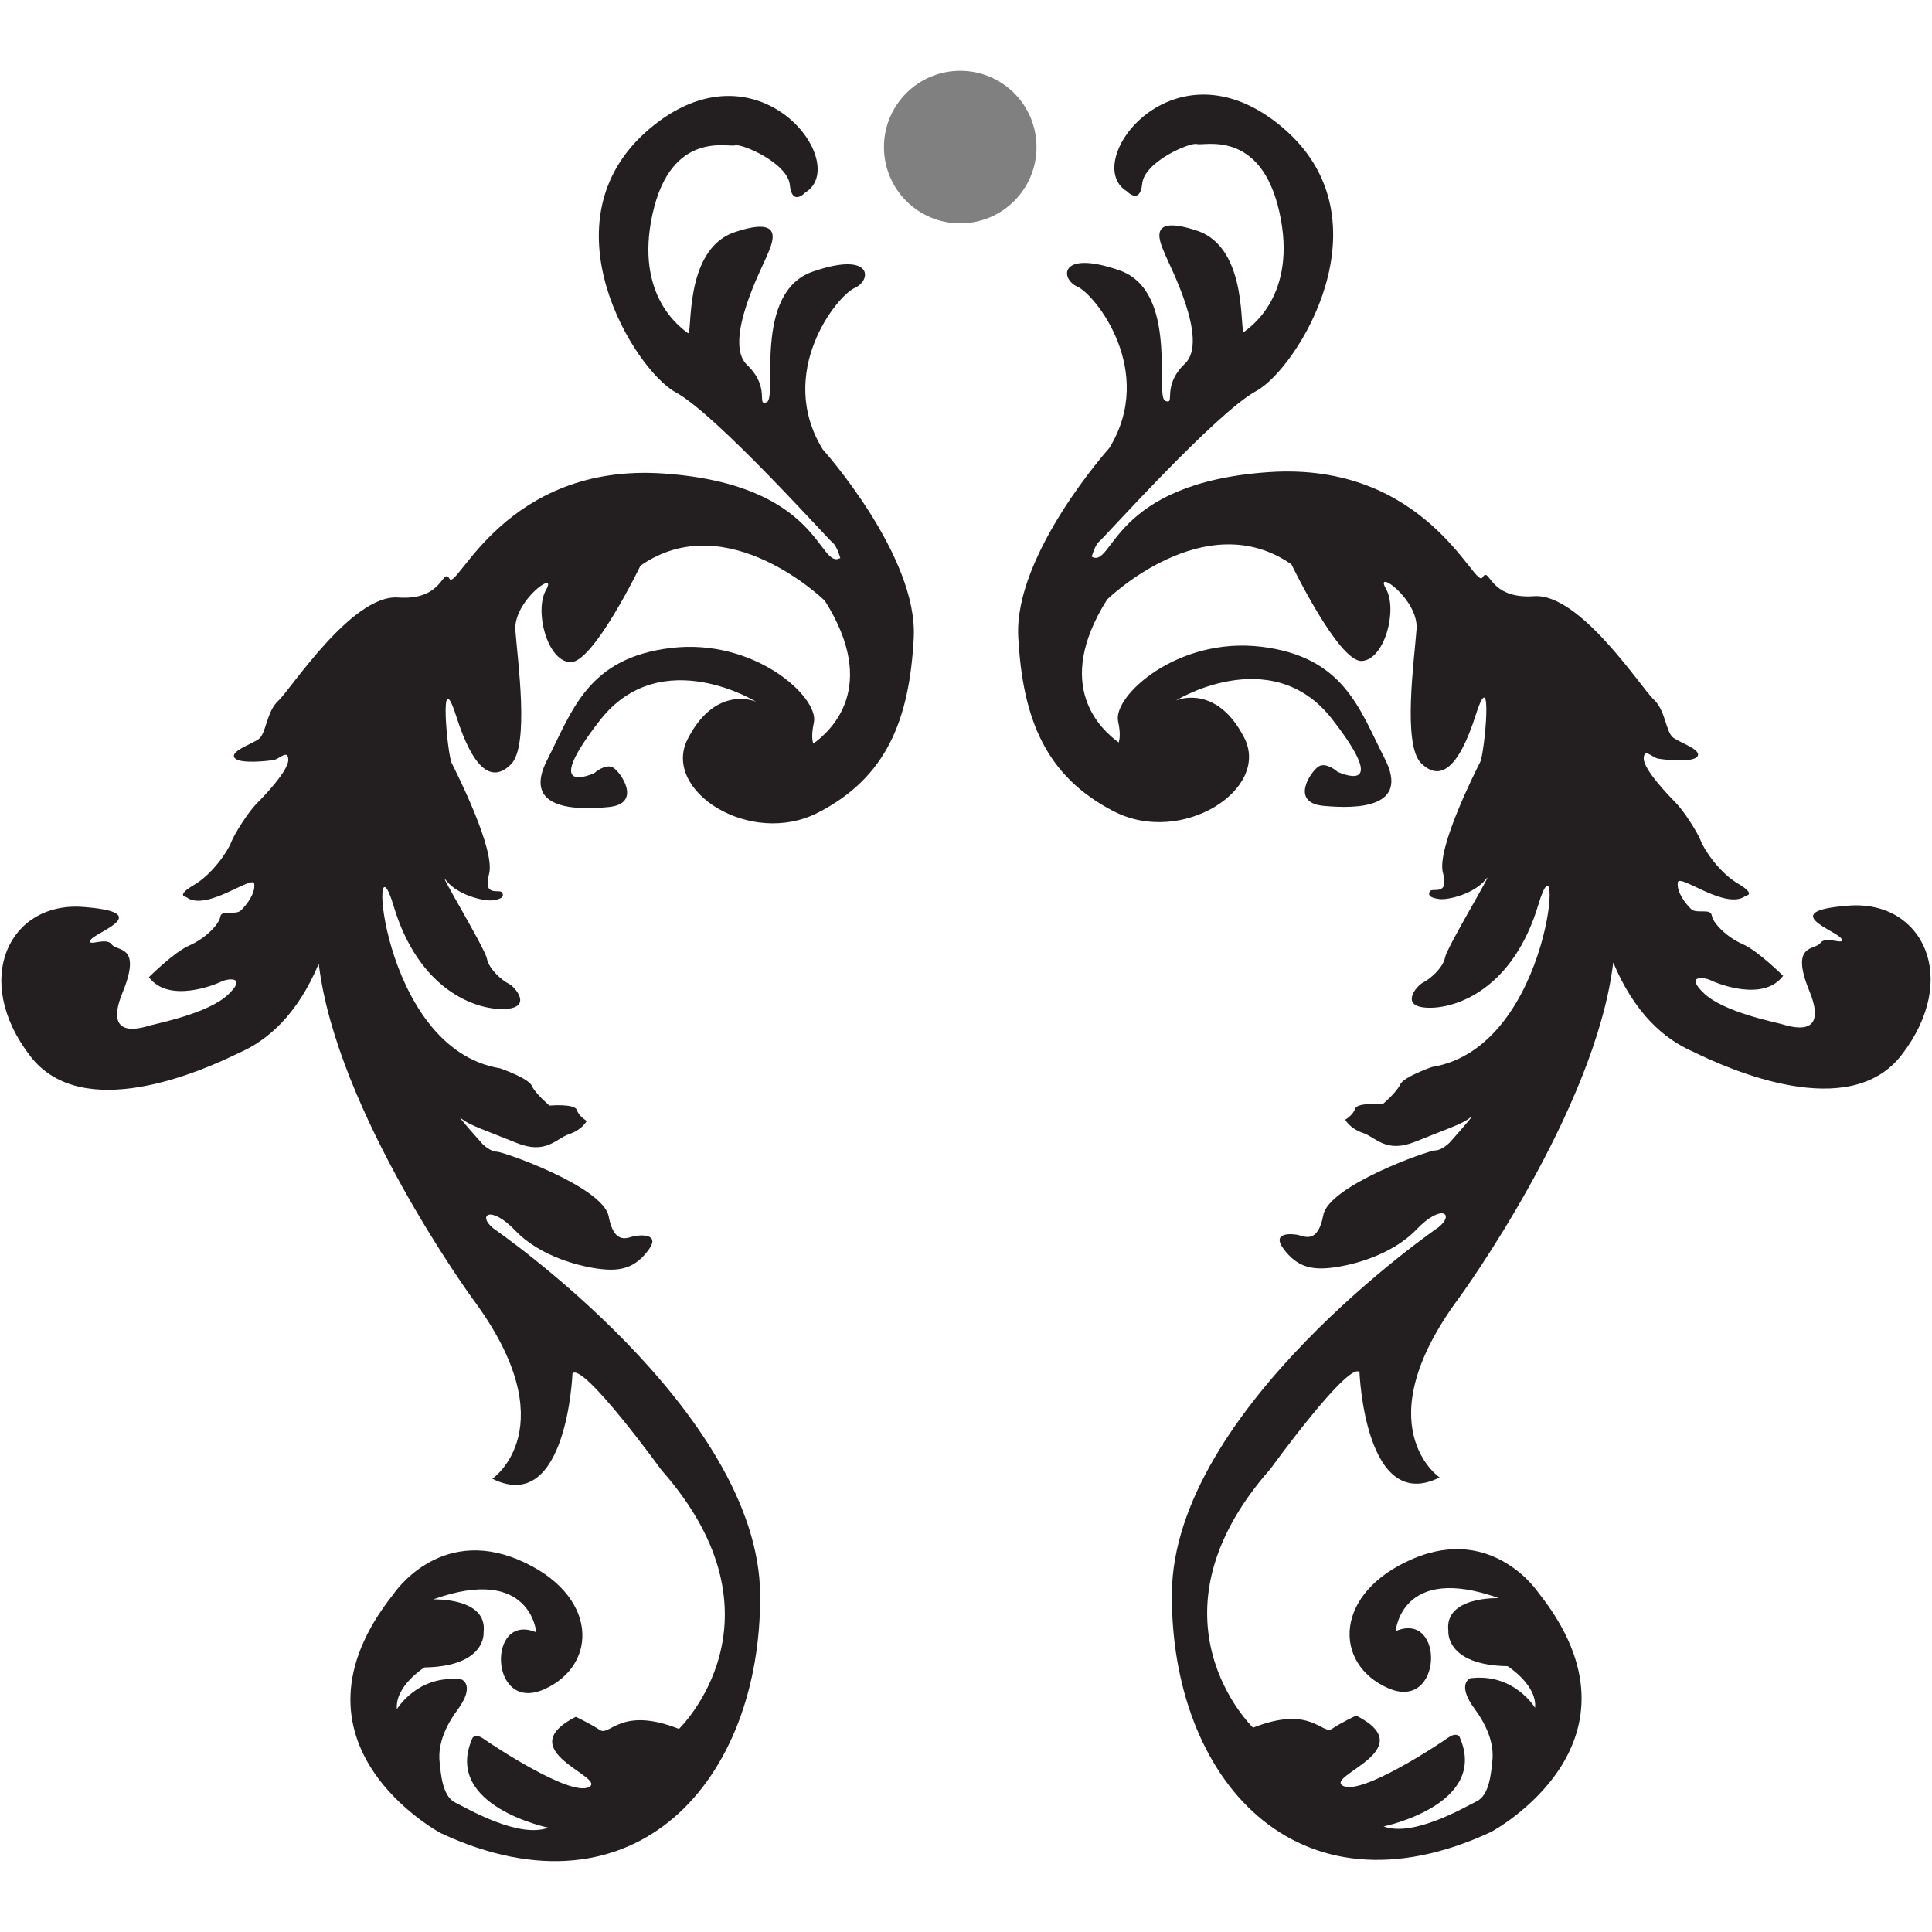 <?xml version="1.0" encoding="utf-8"?>
<!-- Generator: Adobe Illustrator 16.0.0, SVG Export Plug-In . SVG Version: 6.00 Build 0)  -->
<!DOCTYPE svg PUBLIC "-//W3C//DTD SVG 1.1//EN" "http://www.w3.org/Graphics/SVG/1.1/DTD/svg11.dtd">
<svg version="1.1" id="Layer_1" xmlns="http://www.w3.org/2000/svg" xmlns:xlink="http://www.w3.org/1999/xlink" x="0px" y="0px"
	 width="100px" height="100px" viewBox="0 0 100 100" enable-background="new 0 0 100 100" xml:space="preserve">
<circle fill="#808080" cx="49.701" cy="7.613" r="3.948"/>
<g>
	<path fill="#231F20" d="M95.701,46.875c-3.804,0.284-0.624,1.307-0.396,1.704c0.226,0.398-0.797-0.17-1.08,0.228
		c-0.284,0.397-1.591,0-0.568,2.499c1.021,2.501-1.022,1.818-1.421,1.705c-0.397-0.114-3.01-0.624-4.032-1.592
		c-1.021-0.965,0-0.851,0.34-0.681c0.342,0.17,2.728,1.136,3.75-0.228c0,0-1.308-1.306-2.102-1.647
		c-0.795-0.341-1.533-1.079-1.59-1.477c-0.059-0.397-0.796-0.056-1.078-0.34c-0.285-0.284-0.74-0.852-0.683-1.364
		c0.056-0.511,2.498,1.477,3.521,0.682c0,0,0.568-0.057-0.398-0.625c-0.967-0.568-1.761-1.761-1.931-2.216
		c-0.172-0.454-0.908-1.591-1.308-1.987c-0.396-0.397-1.645-1.705-1.645-2.272c0-0.568,0.452-0.058,0.735,0
		c0.285,0.057,1.818,0.227,2.045-0.114c0.229-0.341-0.851-0.683-1.248-0.965c-0.397-0.285-0.397-1.421-1.023-1.988
		c-0.624-0.568-3.804-5.51-6.19-5.339c-2.386,0.17-2.271-1.591-2.67-0.967c-0.398,0.626-2.896-6.02-11.076-5.452
		c-8.18,0.568-8.01,4.999-9.146,4.374c0,0,0.172-0.625,0.398-0.795c0.227-0.17,6.021-6.646,8.121-7.782
		c2.103-1.136,6.986-8.861,1.364-13.633c-5.623-4.771-10.509,1.818-8.066,3.294c0,0,0.683,0.739,0.797-0.397
		c0.113-1.135,2.497-2.158,2.84-2.044c0.34,0.112,3.295-0.795,4.26,3.521s-1.533,5.964-1.818,6.192
		c-0.283,0.228,0.285-4.317-2.441-5.227c-2.727-0.909-1.874,0.682-1.648,1.25c0.227,0.569,2.271,4.431,1.023,5.625
		c-1.249,1.192-0.455,2.157-1.023,1.931c-0.567-0.227,0.738-5.681-2.386-6.76c-3.124-1.081-3.067,0.455-2.158,0.853
		c0.908,0.397,4.089,4.374,1.647,8.349c0,0-4.941,5.51-4.714,9.771c0.226,4.26,1.42,7.213,4.941,9.032
		c3.522,1.818,8.123-1.136,6.759-3.805c-1.363-2.67-3.294-2.045-3.521-1.932c-0.227,0.115,4.886-3.124,8.067,0.965
		c3.18,4.089,0.282,2.727,0.282,2.727s-0.567-0.51-0.965-0.285c-0.397,0.227-1.534,1.875,0.227,2.046
		c1.761,0.169,4.488,0.113,3.181-2.442c-1.307-2.557-2.102-5.284-6.417-5.795c-4.317-0.511-7.669,2.557-7.385,3.863
		c0.15,0.688,0.065,0.962,0.032,1.097c-0.903-0.663-3.432-2.91-0.601-7.402c0,0,5.056-4.942,9.542-1.817
		c0,0,2.443,5.055,3.635,4.999c1.193-0.058,1.876-2.669,1.25-3.75c-0.623-1.079,1.705,0.568,1.59,2.102
		c-0.111,1.534-0.737,5.963,0.229,6.93c0.965,0.966,1.931,0.341,2.839-2.499c0.909-2.841,0.455,1.989,0.227,2.443
		c-0.227,0.453-2.271,4.486-1.93,5.736c0.34,1.25-0.568,0.739-0.683,0.966c-0.112,0.227,0.059,0.34,0.512,0.397
		c0.454,0.057,1.817-0.284,2.386-1.022c0.567-0.739-1.988,3.465-2.101,4.033c-0.114,0.568-0.797,1.135-1.139,1.306
		c-0.341,0.169-1.248,1.25,0.229,1.306c1.478,0.059,4.43-0.965,5.737-5.34c1.306-4.373,0.795,7.385-5.511,8.408
		c0,0-1.476,0.51-1.647,0.909c-0.171,0.397-0.909,1.021-0.909,1.021s-1.307-0.113-1.42,0.228c-0.112,0.342-0.511,0.569-0.511,0.569
		s0.228,0.453,0.908,0.681c0.683,0.227,1.192,1.079,2.727,0.454c1.535-0.625,2.441-0.908,2.841-1.25
		c0.397-0.34-1.08,1.308-1.08,1.308s-0.396,0.397-0.737,0.397c-0.342,0-5.51,1.817-5.795,3.35c-0.283,1.535-1.022,1.08-1.307,1.025
		c-0.283-0.059-1.419-0.173-0.738,0.737c0.682,0.909,1.421,1.079,2.442,0.965c1.022-0.112,3.123-0.623,4.43-1.987
		c1.308-1.363,1.989-0.795,1.138-0.113c0,0-13.747,9.43-13.803,18.972c-0.057,9.544,6.419,17.04,16.529,12.325
		c0,0,8.633-4.6,2.443-12.382c0,0-2.33-3.521-6.477-1.762c-4.147,1.762-4.147,5.454-1.306,6.702c2.84,1.25,2.954-4.032,0.397-2.952
		c0,0,0.283-3.521,5.339-1.705c0,0-2.841-0.112-2.613,1.705c0,0-0.169,1.761,3.066,1.817c0,0,1.536,0.967,1.422,2.157
		c0,0-1.079-1.817-3.352-1.533c0,0-0.737,0.285,0.227,1.591c0.966,1.308,0.966,2.272,0.91,2.728
		c-0.058,0.454-0.113,1.704-0.796,2.044c-0.682,0.34-3.295,1.875-4.83,1.308c0,0,5.432-1.119,3.954-4.583
		c-0.012-0.024-0.021-0.05-0.032-0.076c0,0-0.17-0.226-0.569,0.058c-0.397,0.284-4.488,3.012-5.452,2.499
		c-0.966-0.512,4.145-1.875,0.682-3.637c0,0-0.738,0.342-1.249,0.683c-0.513,0.342-1.08-1.25-4.09-0.056
		c0,0-5.908-5.681,0.908-13.406c0,0,4.033-5.566,4.6-4.999c0,0,0.284,7.385,4.147,5.453c0,0-3.919-2.67,1.023-9.317
		c0,0,7.052-9.669,7.964-17.338c1.099,2.622,2.628,3.96,4.112,4.607c1.955,0.963,8.107,3.689,10.814,0.18
		C101.495,50.624,99.508,46.59,95.701,46.875z"/>
	<path fill="#231F20" d="M42.585,23.259c-2.443-3.977,0.739-7.952,1.646-8.35c0.909-0.398,0.965-1.931-2.157-0.852
		c-3.125,1.079-1.818,6.531-2.386,6.759c-0.568,0.227,0.227-0.738-1.023-1.931c-1.25-1.193,0.794-5.055,1.023-5.624
		c0.227-0.567,1.078-2.158-1.647-1.249c-2.727,0.908-2.16,5.453-2.442,5.225c-0.285-0.227-2.785-1.874-1.818-6.191
		c0.965-4.318,3.919-3.408,4.26-3.522c0.341-0.113,2.725,0.908,2.84,2.045c0.115,1.136,0.795,0.399,0.795,0.399
		c2.443-1.478-2.443-8.066-8.067-3.294c-5.622,4.771-0.738,12.496,1.364,13.632c2.102,1.136,7.896,7.611,8.122,7.782
		c0.228,0.17,0.397,0.795,0.397,0.795c-1.135,0.625-0.965-3.806-9.144-4.374c-8.181-0.569-10.68,6.077-11.077,5.452
		c-0.398-0.625-0.285,1.136-2.67,0.966c-2.385-0.171-5.566,4.771-6.191,5.339c-0.625,0.568-0.625,1.704-1.022,1.988
		c-0.398,0.284-1.478,0.624-1.25,0.965c0.228,0.341,1.762,0.17,2.045,0.114c0.285-0.057,0.738-0.568,0.738,0
		c0,0.567-1.249,1.874-1.647,2.271c-0.397,0.398-1.136,1.534-1.307,1.989c-0.169,0.454-0.965,1.647-1.931,2.215
		c-0.966,0.568-0.397,0.625-0.397,0.625c1.022,0.796,3.465-1.193,3.522-0.681c0.057,0.51-0.397,1.079-0.682,1.363
		c-0.284,0.285-1.021-0.057-1.079,0.34c-0.057,0.397-0.795,1.135-1.59,1.477c-0.796,0.341-2.103,1.647-2.103,1.647
		c1.022,1.363,3.409,0.398,3.75,0.227c0.34-0.17,1.362-0.285,0.34,0.681c-1.023,0.967-3.635,1.477-4.034,1.59
		c-0.397,0.115-2.442,0.797-1.42-1.703c1.022-2.499-0.284-2.101-0.567-2.499c-0.285-0.397-1.307,0.17-1.08-0.228
		c0.227-0.397,3.407-1.419-0.398-1.704c-3.806-0.284-5.794,3.75-2.727,7.726c2.701,3.5,8.831,0.795,10.802-0.174
		c1.488-0.645,3.023-1.983,4.125-4.613c0.913,7.67,7.964,17.341,7.964,17.341c4.942,6.646,1.023,9.315,1.023,9.315
		c3.863,1.931,4.147-5.453,4.147-5.453c0.567-0.568,4.6,4.999,4.6,4.999c6.817,7.726,0.91,13.404,0.91,13.404
		c-3.01-1.192-3.579,0.399-4.09,0.058c-0.512-0.341-1.25-0.683-1.25-0.683c-3.465,1.762,1.647,3.125,0.683,3.637
		c-0.967,0.511-5.057-2.217-5.454-2.499c-0.397-0.285-0.568-0.058-0.568-0.058c-0.011,0.024-0.022,0.05-0.033,0.076
		c-1.479,3.462,3.953,4.583,3.953,4.583c-1.534,0.567-4.147-0.968-4.83-1.308c-0.682-0.34-0.738-1.592-0.794-2.044
		c-0.057-0.455-0.057-1.42,0.909-2.728c0.966-1.306,0.227-1.591,0.227-1.591c-2.271-0.284-3.351,1.535-3.351,1.535
		c-0.114-1.194,1.42-2.159,1.42-2.159c3.237-0.058,3.067-1.818,3.067-1.818c0.226-1.818-2.613-1.704-2.613-1.704
		c5.054-1.816,5.339,1.704,5.339,1.704c-2.556-1.079-2.441,4.203,0.398,2.953c2.84-1.25,2.84-4.942-1.306-6.702
		c-4.147-1.762-6.476,1.76-6.476,1.76c-6.192,7.782,2.442,12.384,2.442,12.384c10.112,4.715,16.587-2.783,16.53-12.325
		c-0.057-9.544-13.804-18.974-13.804-18.974c-0.852-0.681-0.17-1.25,1.136,0.115c1.308,1.362,3.409,1.875,4.431,1.987
		c1.023,0.112,1.761-0.058,2.442-0.967c0.682-0.908-0.454-0.794-0.739-0.735c-0.283,0.055-1.021,0.51-1.306-1.023
		c-0.284-1.534-5.453-3.352-5.793-3.352s-0.738-0.399-0.738-0.399s-1.477-1.646-1.08-1.306c0.397,0.34,1.307,0.625,2.84,1.25
		c1.533,0.625,2.046-0.228,2.726-0.454c0.682-0.228,0.91-0.683,0.91-0.683s-0.399-0.226-0.513-0.567
		c-0.113-0.341-1.419-0.227-1.419-0.227s-0.738-0.626-0.91-1.023c-0.17-0.398-1.647-0.907-1.647-0.907
		c-6.305-1.023-6.816-12.782-5.51-8.408c1.306,4.373,4.26,5.396,5.737,5.34s0.568-1.135,0.227-1.307
		c-0.34-0.169-1.021-0.738-1.135-1.307c-0.114-0.568-2.669-4.772-2.101-4.033c0.567,0.739,1.931,1.079,2.385,1.022
		c0.454-0.057,0.625-0.17,0.511-0.398c-0.114-0.226-1.022,0.284-0.681-0.965c0.34-1.25-1.704-5.283-1.932-5.736
		c-0.228-0.455-0.682-5.283,0.228-2.443c0.908,2.84,1.874,3.464,2.839,2.5c0.966-0.965,0.341-5.396,0.227-6.929
		c-0.113-1.535,2.215-3.182,1.59-2.103c-0.624,1.08,0.058,3.692,1.249,3.749c1.194,0.057,3.636-4.999,3.636-4.999
		c4.489-3.125,9.543,1.817,9.543,1.817c2.83,4.492,0.303,6.739-0.601,7.401c-0.032-0.134-0.117-0.409,0.033-1.096
		c0.283-1.307-3.068-4.374-7.385-3.862c-4.316,0.511-5.112,3.238-6.418,5.794c-1.307,2.556,1.419,2.612,3.18,2.441
		c1.762-0.17,0.626-1.817,0.228-2.044c-0.397-0.227-0.966,0.284-0.966,0.284s-2.897,1.364,0.285-2.726
		c3.18-4.091,8.293-0.854,8.066-0.966c-0.229-0.114-2.16-0.739-3.522,1.931c-1.364,2.669,3.237,5.622,6.759,3.805
		c3.521-1.817,4.714-4.77,4.942-9.032C47.527,28.768,42.585,23.259,42.585,23.259z"/>
</g>
</svg>
